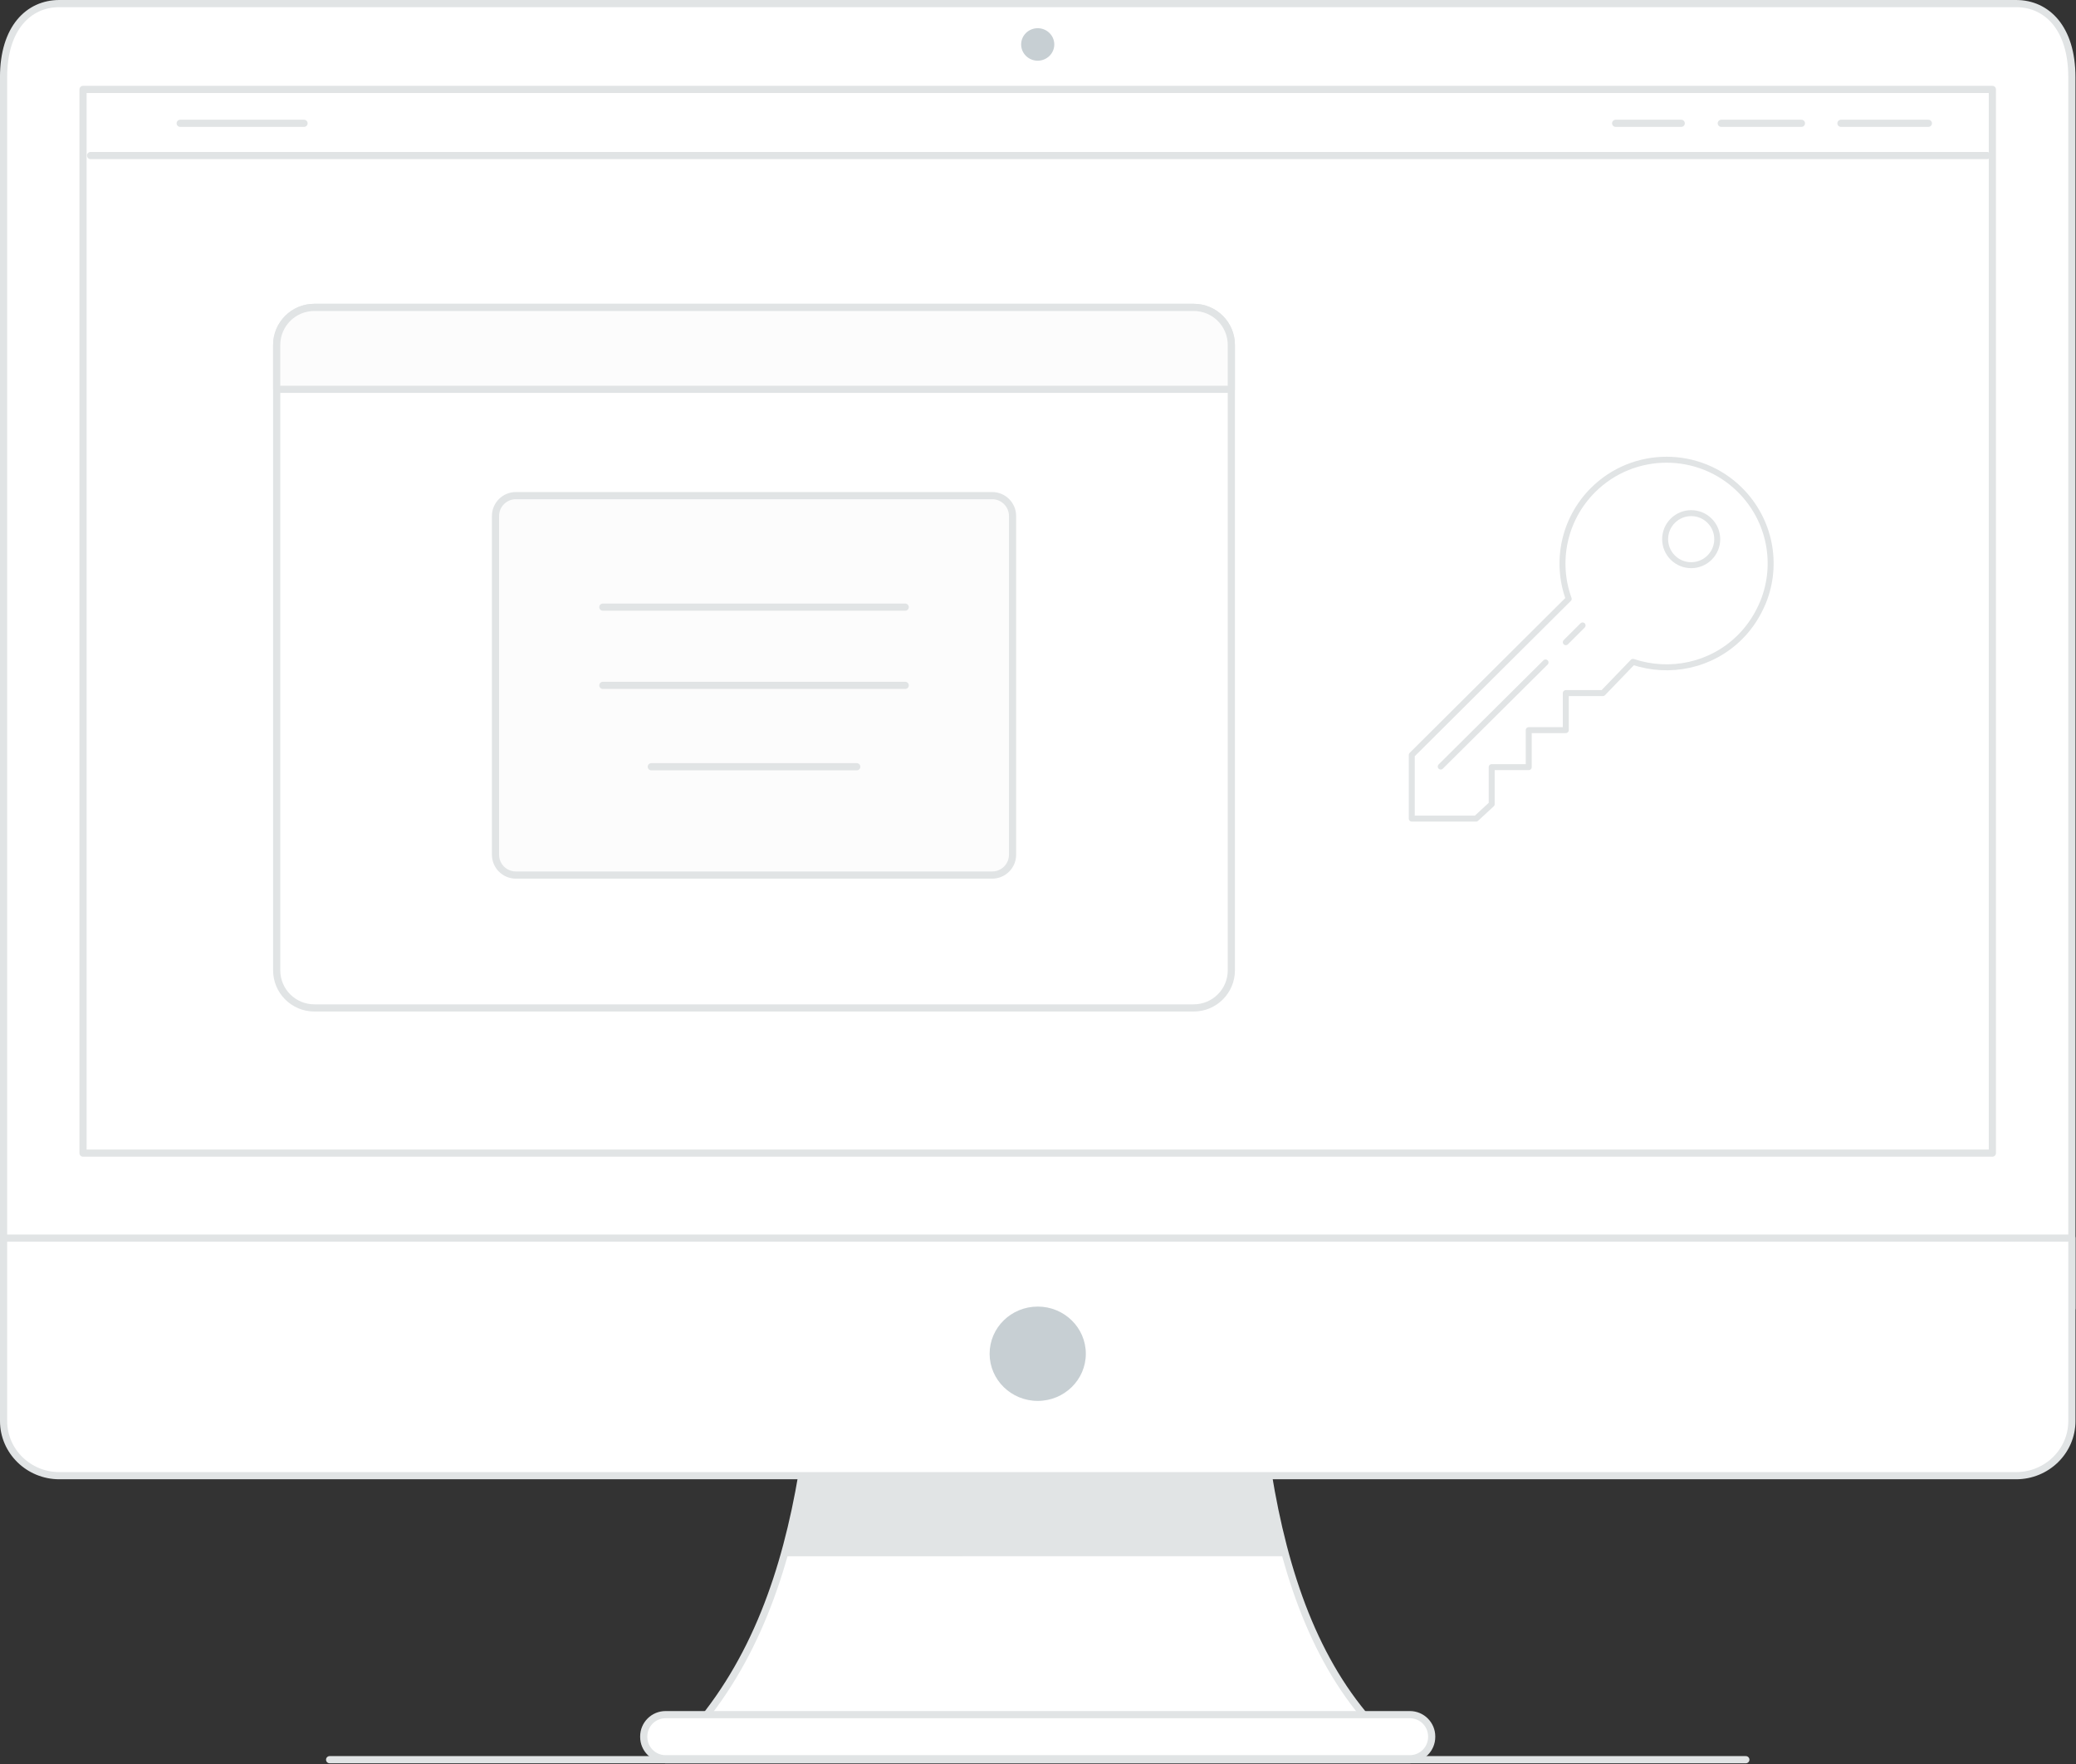 <?xml version="1.0" encoding="UTF-8" standalone="no"?>
<!DOCTYPE svg PUBLIC "-//W3C//DTD SVG 1.1//EN" "http://www.w3.org/Graphics/SVG/1.1/DTD/svg11.dtd">
<svg width="100%" height="100%" viewBox="0 0 1157 983" version="1.1" xmlns="http://www.w3.org/2000/svg" xmlns:xlink="http://www.w3.org/1999/xlink" xml:space="preserve" xmlns:serif="http://www.serif.com/" style="fill-rule:evenodd;clip-rule:evenodd;stroke-linecap:round;stroke-linejoin:round;stroke-miterlimit:10;">
    <rect x="0" y="0" width="1157" height="983" fill="#333333" stroke="none"/>
    <g transform="matrix(1,0,0,1,-671.655,-758.707)">
        <g transform="matrix(2.985,0,0,2.985,1457.4,1430.7)">
            <path d="M0,103.382L-138.965,103.382C-112.002,78.262 -111.324,38.727 -109.173,0L-29.968,0C-29.33,42.853 -25.923,83.222 0,103.382" style="fill:white;fill-rule:nonzero;"/>
        </g>
        <g transform="matrix(2.985,0,0,2.985,1457.4,1430.7)">
            <path d="M0,103.382L-138.965,103.382C-112.002,78.262 -111.324,38.727 -109.173,0L-29.968,0C-29.33,42.853 -25.923,83.222 0,103.382" style="fill:white;fill-rule:nonzero;"/>
        </g>
        <g transform="matrix(1.806,-2.377,-2.377,-1.806,1412.37,1475.92)">
            <path d="M-44.544,-24.415C-32.539,-8.652 -15.136,6.074 3.382,20.587L-44.544,83.647C-63.232,71.016 -81.838,57.835 -101.278,50.237L-44.544,-24.415Z" style="fill:rgb(225,228,229);fill-rule:nonzero;"/>
        </g>
        <g transform="matrix(-2.985,0,0,2.985,1042.6,1430.7)">
            <path d="M-138.965,103.382L0,103.382C-26.963,78.262 -27.641,38.727 -29.792,0L-108.997,0C-109.635,42.853 -113.042,83.222 -138.965,103.382Z" style="fill:none;stroke:rgb(225,228,229);stroke-width:1.34px;"/>
        </g>
        <g transform="matrix(2.985,0,0,2.985,1826.35,760.707)">
            <path d="M0,243.575L0,13.737C0,4.571 -4.663,0 -10.414,0L-375.752,0C-381.503,0 -386.166,4.571 -386.166,13.737L-386.166,243.575L0,243.575Z" style="fill:white;fill-rule:nonzero;stroke:rgb(225,228,229);stroke-width:1.34px;"/>
        </g>
        <g transform="matrix(2.985,0,0,2.985,673.655,1581.03)">
            <path d="M0,-44.353L0,-10.209C0,-4.571 4.663,0 10.414,0L375.752,0C381.503,0 386.166,-4.571 386.166,-10.209L386.166,-44.353L0,-44.353Z" style="fill:white;fill-rule:nonzero;stroke:rgb(225,228,229);stroke-width:1.34px;"/>
        </g>
        <g transform="matrix(2.985,0,0,2.985,1276.81,1513.08)">
            <path d="M0,-0.001C0,4.862 -4.021,8.804 -8.981,8.804C-13.942,8.804 -17.963,4.862 -17.963,-0.001C-17.963,-4.863 -13.942,-8.805 -8.981,-8.805C-4.021,-8.805 0,-4.863 0,-0.001" style="fill:rgb(199,207,211);fill-rule:nonzero;"/>
        </g>
        <g transform="matrix(-2.985,0,0,2.985,2145.49,70.559)">
            <rect x="121.756" y="247.229" width="356.488" height="198.573" style="fill:white;stroke:rgb(225,228,229);stroke-width:1.34px;"/>
        </g>
        <g transform="matrix(2.985,0,0,2.985,1259.23,783.48)">
            <path d="M0,-0.001C0,1.674 -1.385,3.032 -3.094,3.032C-4.803,3.032 -6.187,1.674 -6.187,-0.001C-6.187,-1.676 -4.803,-3.033 -3.094,-3.033C-1.385,-3.033 0,-1.676 0,-0.001" style="fill:rgb(199,207,211);fill-rule:nonzero;"/>
        </g>
        <g transform="matrix(2.985,0,0,2.985,855.361,1739.29)">
            <path d="M0,0L264.418,0" style="fill:none;stroke:rgb(225,228,229);stroke-width:1.34px;"/>
        </g>
        <g transform="matrix(2.985,0,0,2.985,1457.4,1738.77)">
            <path d="M0,-8.234L-138.965,-8.234C-141.216,-8.234 -143.04,-6.409 -143.04,-4.158L-143.04,-4.076C-143.04,-1.825 -141.216,0 -138.965,0L0,0C2.251,0 4.075,-1.825 4.075,-4.076L4.075,-4.158C4.075,-6.409 2.251,-8.234 0,-8.234Z" style="fill:white;fill-rule:nonzero;stroke:rgb(225,228,229);stroke-width:1.34px;"/>
        </g>
        <g>
            <g transform="matrix(2.985,0,0,2.985,1336.93,930.003)">
                <path d="M0,130.778L-164.184,130.778C-168.065,130.778 -171.212,127.635 -171.212,123.759L-171.212,7.019C-171.212,3.143 -168.065,0 -164.184,0L0,0C3.882,0 7.028,3.143 7.028,7.019L7.028,123.759C7.028,127.635 3.882,130.778 0,130.778Z" style="fill:white;fill-rule:nonzero;stroke:rgb(225,228,229);stroke-width:1.34px;"/>
            </g>
            <g transform="matrix(2.985,0,0,2.985,1224.61,1034.9)">
                <path d="M0,70.832L-88.926,70.832C-91.028,70.832 -92.732,69.13 -92.732,67.031L-92.732,3.802C-92.732,1.702 -91.028,0 -88.926,0L0,0C2.103,0 3.807,1.702 3.807,3.802L3.807,67.031C3.807,69.13 2.103,70.832 0,70.832Z" style="fill:rgb(252,252,252);fill-rule:nonzero;stroke:rgb(225,228,229);stroke-width:1.34px;"/>
            </g>
            <g transform="matrix(2.985,0,0,2.985,1357.91,930.003)">
                <path d="M0,15.292L0,7.019C0,3.143 -3.146,0 -7.028,0L-171.212,0C-175.094,0 -178.24,3.143 -178.24,7.019L-178.24,15.292L0,15.292Z" style="fill:rgb(252,252,252);fill-rule:nonzero;stroke:rgb(225,228,229);stroke-width:1.34px;"/>
            </g>
            <g transform="matrix(2.985,0,0,2.985,1007.64,1140.62)">
                <path d="M0,0L56.451,0" style="fill:none;stroke:rgb(225,228,229);stroke-width:1.34px;"/>
            </g>
            <g transform="matrix(2.985,0,0,2.985,1007.64,1097.03)">
                <path d="M0,0L56.451,0" style="fill:none;stroke:rgb(225,228,229);stroke-width:1.34px;"/>
            </g>
            <g transform="matrix(2.985,0,0,2.985,1034.64,1185.97)">
                <path d="M0,0L38.357,0" style="fill:none;stroke:rgb(225,228,229);stroke-width:1.34px;"/>
            </g>
        </g>
        <g transform="matrix(2.985,0,0,2.985,722.137,845.388)">
            <path d="M0,0L354.077,0" style="fill:none;stroke:rgb(225,228,229);stroke-width:1.34px;"/>
        </g>
        <g transform="matrix(2.985,0,0,2.985,772.083,827.421)">
            <path d="M0,0L23.12,0" style="fill:none;stroke:rgb(225,228,229);stroke-width:1.34px;"/>
        </g>
        <g transform="matrix(2.985,0,0,2.985,1697.66,827.421)">
            <path d="M0,0L16.32,0" style="fill:none;stroke:rgb(225,228,229);stroke-width:1.34px;"/>
        </g>
        <g transform="matrix(2.985,0,0,2.985,1630.97,827.421)">
            <path d="M0,0L14.96,0" style="fill:none;stroke:rgb(225,228,229);stroke-width:1.34px;"/>
        </g>
        <g transform="matrix(2.985,0,0,2.985,1572.1,827.421)">
            <path d="M0,0L12.24,0" style="fill:none;stroke:rgb(225,228,229);stroke-width:1.34px;"/>
        </g>
        <g transform="matrix(4.029,0,0,4.029,1910.66,688.651)">
            <g transform="matrix(0.801,0,0,0.8,-113.035,80.21)">
                <g>
                    <g transform="matrix(0.707,-0.707,0.707,0.707,4.004,39.149)">
                        <circle cx="49.3" cy="14.7" r="4.5" style="fill:none;stroke:rgb(225,228,229);stroke-width:1.03px;stroke-linecap:butt;stroke-linejoin:miter;"/>
                    </g>
                    <path d="M34,41.3L27.6,41.3L27.6,47.7L21.2,47.7L21.2,54.1L14.8,54.1L14.8,60.5L12.1,63L1,63L1,52L28.1,25C25.8,18.7 27.2,11.3 32.3,6.2C39.3,-0.8 50.7,-0.8 57.7,6.2C62.9,11.4 64.3,19 61.7,25.5C60.8,27.7 59.5,29.8 57.7,31.6C52.7,36.6 45.5,38 39.2,35.9L34,41.3Z" style="fill:none;stroke:rgb(225,228,229);stroke-width:1.03px;stroke-linecap:butt;stroke-linejoin:miter;"/>
                </g>
                <path d="M27.6,32.5L30.2,29.9L30.5,29.6" style="fill:none;stroke:rgb(225,228,229);stroke-width:1.03px;stroke-linejoin:miter;"/>
                <path d="M6,54L24.1,36" style="fill:none;stroke:rgb(225,228,229);stroke-width:1.03px;stroke-linejoin:miter;"/>
            </g>
        </g>
    </g>
</svg>

